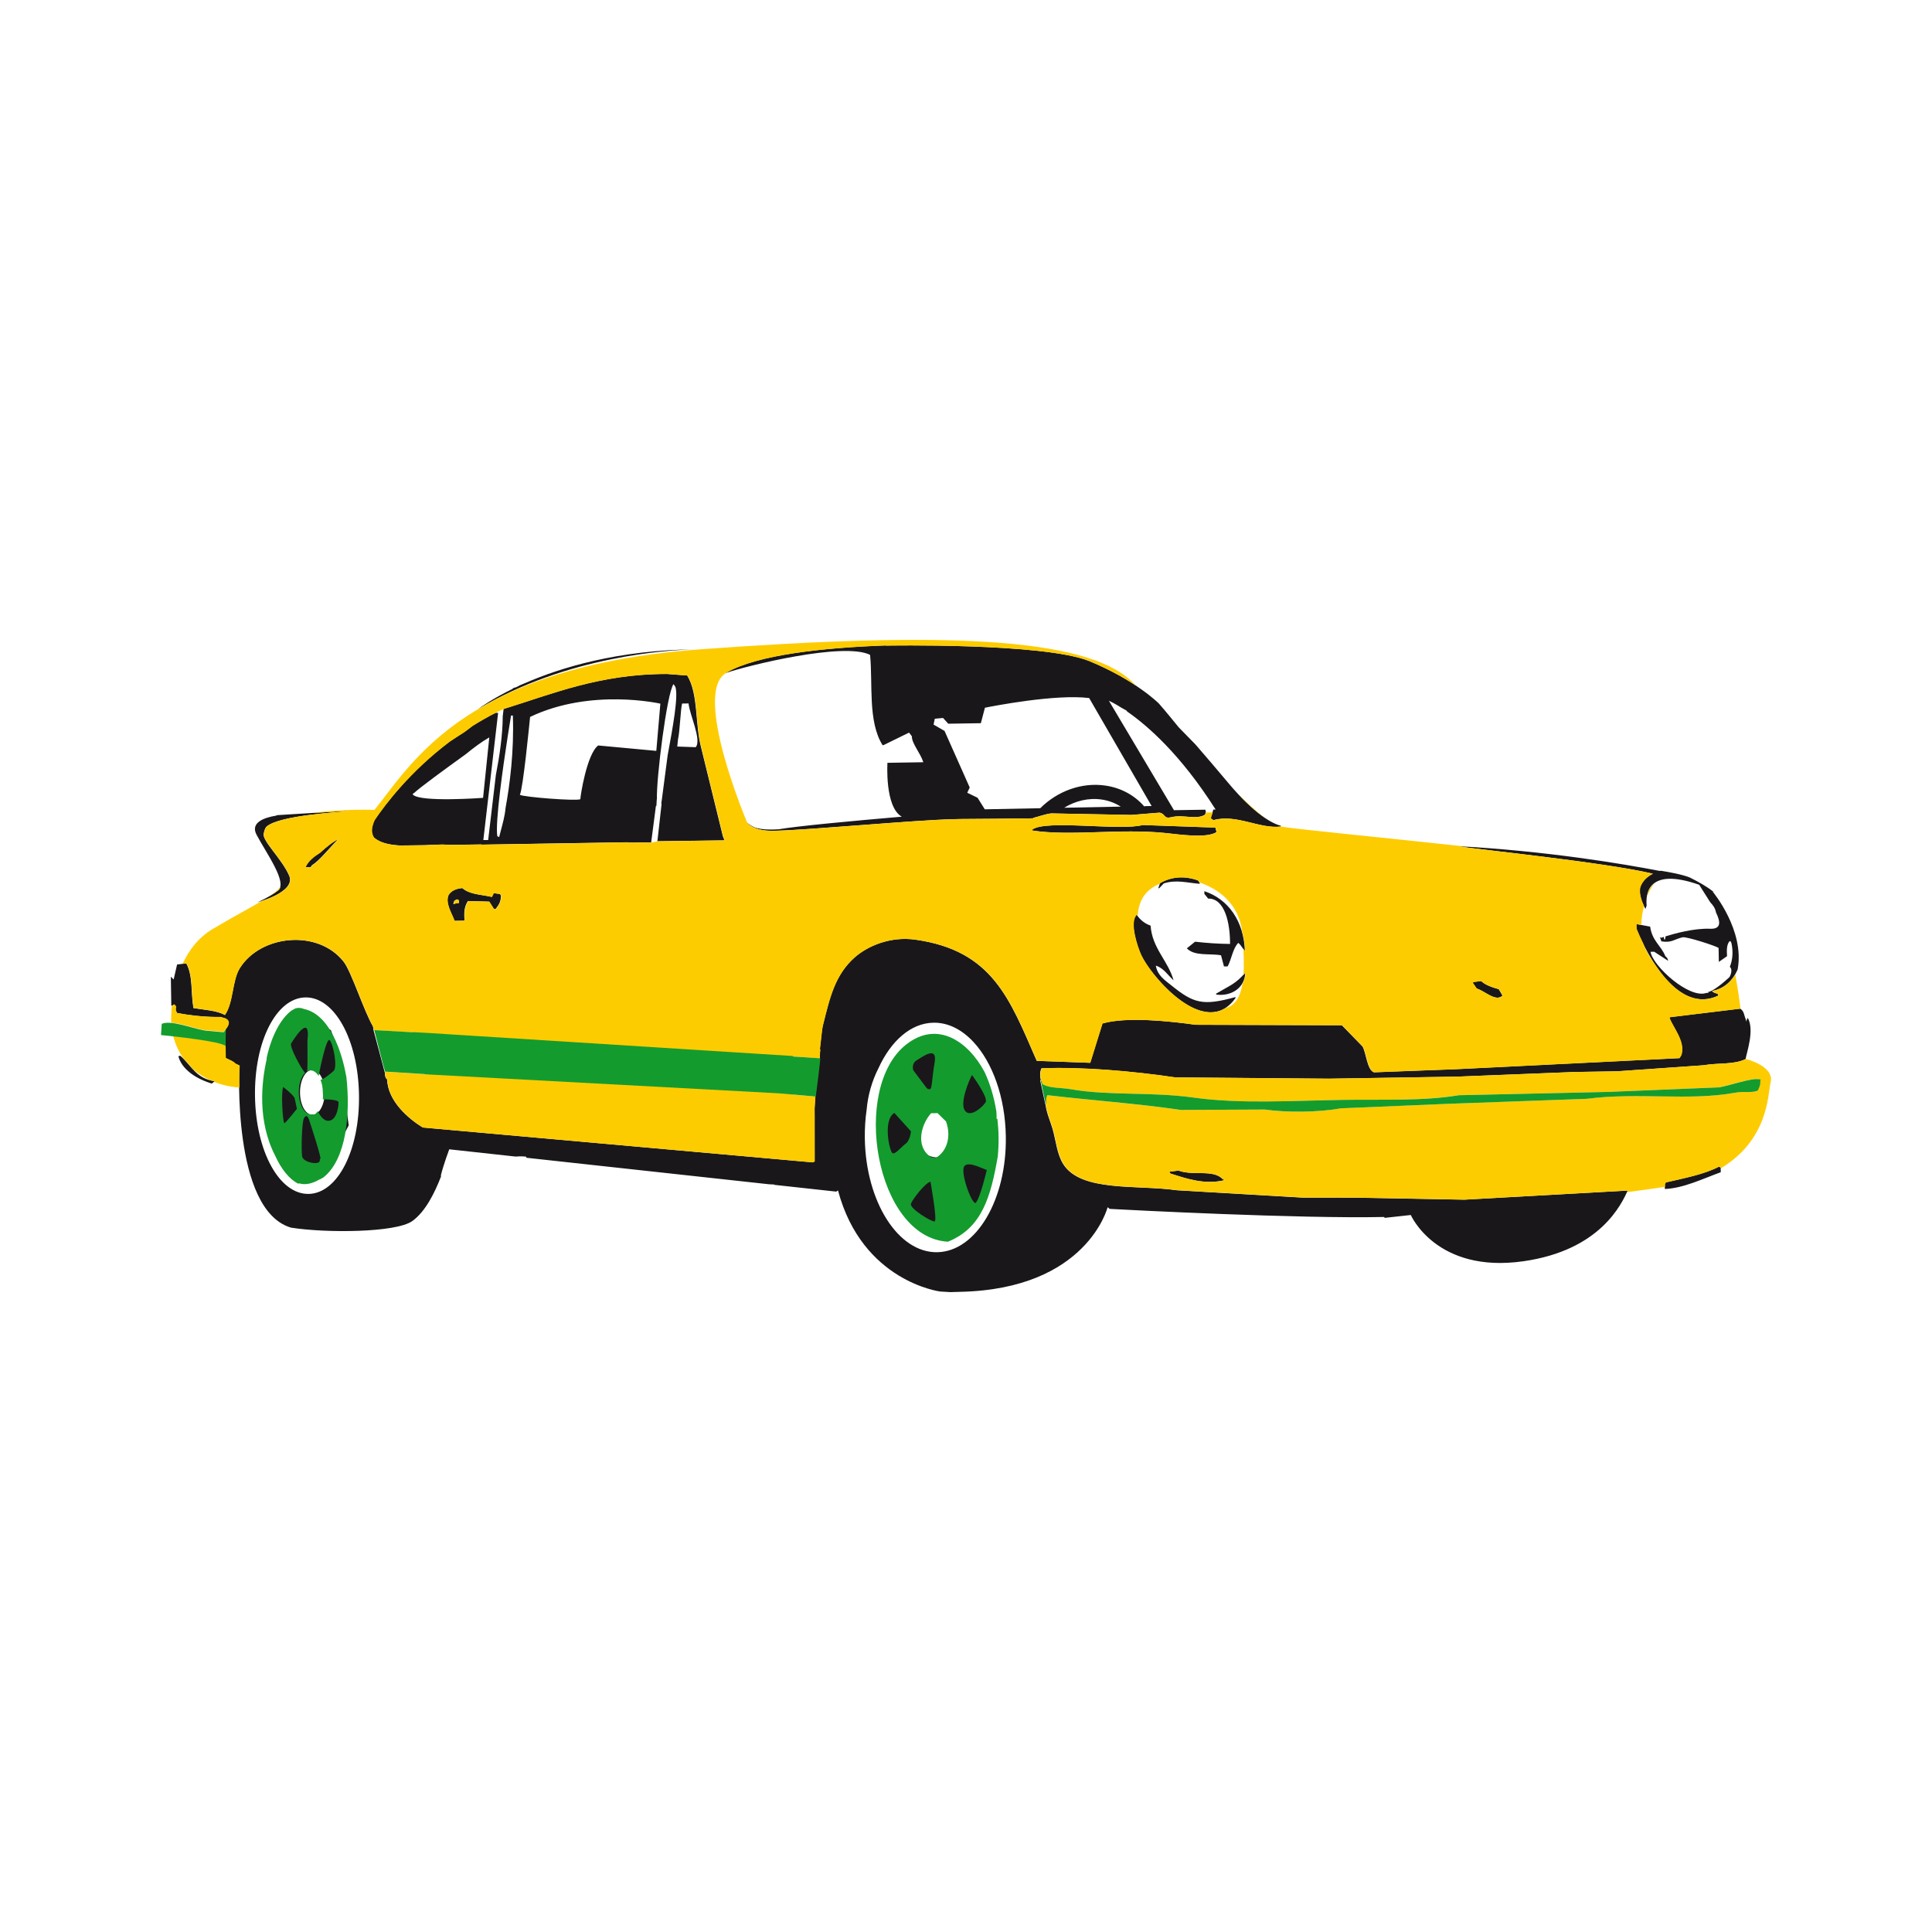 <svg:svg xmlns:dc="http://purl.org/dc/elements/1.1/" xmlns:ns2="http://web.resource.org/cc/" xmlns:rdf="http://www.w3.org/1999/02/22-rdf-syntax-ns#" xmlns:svg="http://www.w3.org/2000/svg" enable-background="new 0 0 425.199 172.219" height="510.239" id="Calque_1" version="1.1" viewBox="-42.688 -169.003 510.239 510.239" width="510.239" x="0px" y="0px" xml:space="preserve">
<svg:path d="m47.765 115.99l-1.879-9.629-1.174-3.289-3.053-1.879s-3.992-0.703-4.933-0.47c-0.939 0.234-4.227 2.113-4.227 2.113-0.939 0.472-4.229 21.605-4.229 21.605l2.818 10.334s2.818 4.697 3.053 6.105 7.28 0.233 7.28 0.233l4.932-7.045 3.054-5.871-1.642-12.2zm-7.957 9.43c-1.802 0-3.263-2.656-3.263-5.935s1.461-5.935 3.263-5.935 3.263 2.656 3.263 5.935-1.462 5.94-3.263 5.94z" fill="#1A171B" />
<svg:path d="m219.44 134.07s-0.233-11.978-0.233-13.62c0-1.645-2.584-6.105-2.584-6.105l-3.992-3.289s-3.992-2.348-5.167-3.287-2.349-0.469-5.871-0.234-6.106 3.521-6.106 3.521-2.817 7.516-3.991 9.865c-1.175 2.348-0.235 16.203 0 16.908 0.234 0.705 2.817 9.393 5.167 13.62 2.349 4.228 8.454 3.992 11.037 5.166 2.583 1.175 9.395-9.629 10.568-10.803 1.174-1.175 1.645-7.045 1.645-7.045l-0.48-4.71zm-14.38 2.62c-3.604 0-6.526-2.922-6.526-6.527 0-3.604 2.922-6.525 6.526-6.525 3.605 0 6.527 2.923 6.527 6.525 0 3.61-2.92 6.53-6.53 6.53z" fill="#1A171B" />
<svg:path d="m274.14 64.16c-0.143-0.211-0.286-0.422-0.43-0.635-1.828-0.697-5.869-1.708-10.031 0.677-0.152 0.457-0.305 0.91-0.459 1.365l0.244-0.003c0.399-0.418 0.798-0.837 1.195-1.253 3.227-1.064 6.188-0.163 9.483 0.098v-0.249zm4.14-14.602c-6.403-0.226-12.812-0.451-19.219-0.681-5.887 1.596-25.596-1.493-29.16 1.204l0.004 0.246c10.2 1.563 23.119-0.595 35.269 0.671 3.69 0.385 10.635 1.433 13.37-0.213l-0.004-0.246c-0.09-0.328-0.18-0.653-0.26-0.981zm7.9 38.314c-2.504 2.979-4.113 3.41-7.69 5.543l0.004 0.244c3.96 0.552 7.6-1.75 7.69-5.787zm-2.57 6.69l-0.004-0.244c-8.707 2.41-11.075 1.662-17.069-3.18-1.65-1.33-3.526-2.525-3.972-5.113 2.064 0.604 3.218 2.589 4.684 3.871-1.442-5.191-5.649-8.418-6.067-14.441-1.658-0.595-2.758-1.543-3.692-2.897-2.073 1.965 0.299 8.715 1.143 10.576 2.61 5.749 17.03 22.696 24.98 11.428zm106.9-29.402c-0.49 1.6 0.277 3.993 1.358 5.878l0.267-0.754 0.061-0.02c-0.336-3.315 0.387-10.324 13.867-5.598 0.893 1.468 1.981 3.086 2.936 4.637 0.703 0.741 1.302 1.541 1.5 2.656 1.248 2.554 1.396 4.442-1.576 4.321-4.198-0.17-9.421 1.281-11.739 2.004-0.043 0.271-0.084 0.545-0.128 0.816l-0.244 0.003c-0.036-0.22-0.071-0.442-0.104-0.664l-0.729 0.238-0.297-0.194 0.407 1.125c2.714 0.447 3.271-0.527 5.576-1.074 1.018-0.242 8.646 2.222 9.527 2.807l0.061 3.695c0.721-0.506 1.441-1.011 2.165-1.514-0.117-1.741-0.07-3.09 0.663-3.954l0.246-0.006c0.084 0.166 0.164 0.327 0.251 0.492 0.489 2.224 0.337 4.468-0.422 6.263 0.979 0.917-0.089 2.719-0.089 2.719s-3.863 3.67-5.605 3.928l0.004 0.246-0.487 0.01c-4.534 1.666-14.18-7.093-14.763-10.856l0.972-0.015c1.23 0.804 2.459 1.605 3.688 2.405-0.271-0.894-0.209-0.721-0.749-1.22-1.146-2.875-3.474-3.985-4.017-7.82-1.219-0.228-2.438-0.455-3.656-0.683l0.021 1.233c2.957 7.365 11.102 22.682 21.678 17.644l-0.252-0.488c-0.774-0.189-1.02-0.219-1.469-0.715 3.127-0.511 5.48-2.681 6.782-5.646 1.947-10.343-6.52-20.499-6.52-20.499l0.064-0.106c-1.811-1.422-3.854-2.55-6.176-3.713-2.011-0.809-5.488-1.442-7.676-1.787-0.07 0.019-0.136 0.042-0.206 0.061-9.715-1.875-29.838-5.282-53.655-6.568 5.491 0.899 38.694 4.216 51.76 7.286-1.56 0.784-2.74 1.943-3.29 3.427zm-124.4 75.27c0.082 0.164 0.168 0.328 0.25 0.492 4.021 1.258 9 3.076 14.373 1.74-0.163-0.078-0.326-0.158-0.491-0.238-2.535-2.709-7.828-0.824-11.703-2.279-0.82 0.1-1.62 0.19-2.43 0.29zm-79.01-136.49c0.75 7.735-0.622 17.586 3.295 23.85l0.242-0.003c2.255-1.104 4.504-2.208 6.757-3.312 0.25 0.327 0.498 0.648 0.745 0.975-0.055 1.884 2.235 4.372 3.027 6.851l-9.48 0.152s-0.749 11.66 3.786 14.228c-13.106 1.125-27.682 2.482-32.562 3.334-0.019-0.005-0.031-0.009-0.031-0.009-2.983 0.209-4.912-0.064-6.159-0.451-0.046-0.019-0.09-0.033-0.134-0.053-0.691-0.31-1.379-0.719-2.019-1.27 0 0 0.005 0.009 0.01 0.017-0.051-0.042-0.104-0.077-0.15-0.121 0.081 0.094 0.172 0.188 0.268 0.283 0.11 0.132 0.306 0.321 0.63 0.528 1.23 0.888 3.306 1.627 7.005 1.444 8.845-0.207 36.513-2.812 46.658-3.038 0.659-0.015 1.269-0.031 1.852-0.05 6.39-0.02 13.664-0.114 17.205-0.165 0.453 0.108 0.992 0.083 1.588-0.024 0.373-0.005 0.59-0.009 0.59-0.009l-0.033-0.105c1.515-0.356 3.277-1.038 4.75-1.181 7.056 0.134 14.109 0.268 21.164 0.405 2.508-0.208 5.017-0.409 7.525-0.615 1.663 0.56 0.9 1.732 3.18 1.18 2.951-0.71 6.424 0.793 8.741-0.629 0.079-0.248 0.155-0.497 0.234-0.743-0.052-0.191-0.102-0.384-0.151-0.573l-8.282 0.132-17.183-28.904c0.373 0.167 1.549 0.725 3.353 1.87l1.286 0.712 0.218 0.288c5.276 3.655 14.098 11.282 23.329 25.858l-0.689 0.013c0.019 0.028 0.037 0.052 0.06 0.079-0.234 0.743-0.465 1.486-0.695 2.229 0.245 0.162 0.489 0.321 0.736 0.483 5.963-1.708 12.163 2.365 17.777 1.688l0.084-0.178c-2.157-0.569-6.785-2.809-13.964-11.381-2.924-3.488-5.887-6.948-8.631-10.117l-4.408-4.51c-1.618-1.981-3.434-4.223-5.354-6.417l-0.022 0.001s-6.105-6.105-18.318-11.116c-12.213-4.853-53.701-4.071-53.701-4.071-0.017-0.009-0.031-0.027-0.048-0.041-16.261 0.591-33.92 2.415-42.167 7.234l0.021 0.039c5.69-1.965 31.13-8.238 38.05-4.787zm51.26 40.379c2.982-1.816 6.468-2.677 9.929-2.162 1.865 0.279 3.547 0.93 5 1.866l-14.93 0.296zm-34.18-23.503l2.191-0.206 1.376 1.517 8.608-0.136 1.076-4.087c2.193-0.44 18.649-3.651 27.521-2.556 0.001-0.001 0.001-0.003 0.003-0.003l16.498 28.517-1.779 0.035c-0.042 0.035-0.094 0.066-0.14 0.099-2.495-2.864-5.999-4.891-10.215-5.521-6.373-0.951-12.783 1.493-17.278 5.968l-14.648 0.292-1.906-3.051-2.724-1.327 0.653-1.38-6.655-14.951-2.895-1.666 0.32-1.544zm142.1 69.547l0.004 0.245c0.332 0.488 0.662 0.976 0.996 1.466 2.086 0.543 4.979 3.631 6.838 1.858-0.334-0.567-0.668-1.138-1-1.707-1.604-0.429-3.594-1.088-4.651-2.146-0.73 0.096-1.46 0.188-2.19 0.284zm-65.72-4.132l0.977-0.015c0.98-1.761 1.382-4.827 2.815-6.205l0.495 0.484c0.415 0.57 0.828 1.138 1.242 1.706-0.273-7.992-4.438-13.77-10.707-15.846l0.013 0.739c0.33 0.406 0.66 0.811 0.991 1.215 4.469-0.079 5.807 6.647 5.782 11.982-3.257-0.039-5.997-0.231-9.247-0.591-0.719 0.585-1.439 1.172-2.161 1.758 2.065 2.141 6.013 1.277 9.024 1.829 0.27 0.982 0.52 1.964 0.78 2.944zm130.69 52.876c-3.903 2.026-8.921 2.979-14.035 4.168l-0.236 0.496 0.021 1.231c4.869-0.166 10.202-2.772 14.763-4.424l-0.02-1.231c-0.16-0.09-0.33-0.17-0.49-0.25zm-348.32-84.822c0.267-0.002 0.527-0.002 0.812-0.011 1.978-0.022 3.886-0.046 5.708-0.068 1.587-0.075 3.16-0.156 4.644-0.176 0.844 0.029 1.689 0.057 2.534 0.086 3.224-0.042 5.898-0.081 7.834-0.108l0.025 0.051 38.531-0.625c0.029 0.027 0.061 0.053 0.089 0.081h2.768c-0.058-0.017-0.12-0.031-0.174-0.049l3.582 0.049 1.248-9.62c0.09-0.046 0.141-0.091 0.141-0.135 0-0.258 0.063-1.21 0.097-1.701 0.012-0.005 0.024-0.009 0.035-0.017-0.189-5.286 2.603-27.853 4.381-30.377 0.166 0.244 0.331 0.488 0.498 0.732 0.822 2.453-0.668 10.628-2.042 18.05l-1.559 11.878s-0.184 0.872-0.057 1.061l-1.099 9.777 17.731-0.235-0.434-1.059c-1.906-7.774-3.812-15.546-5.719-23.319-1.697-6.297-0.714-14.274-3.712-19.16-1.783-0.136-3.568-0.27-5.354-0.407-17.733-0.017-30.16 5.224-43.125 9.234l-0.232 1.974c-0.018 4.978-0.837 10.456-1.815 15.487l-2.032 17.169h-1.276l3.904-33.575c-0.253-0.033-0.516-0.033-0.798 0.009-2.117 1.088-4.128 2.24-6.038 3.438-1.022 0.782-1.93 1.501-2.582 1.906-0.908 0.567-2.079 1.317-3.407 2.211-10.432 7.854-16.971 16.479-19.817 20.698-0.674 1.401-1.177 3.256-0.17 4.669 1.602 1.39 4.061 1.926 6.862 2.082zm73.426-27.958c0.516-2.106 0.659-7.777 1.1-9.526l1.703-0.025c0.263 2.954 3.548 9.698 1.884 11.551l-4.866-0.169 0.19-1.831zm-39.034-5.996c16.086-7.7 34.392-3.499 34.392-3.499l-1.07 12.469-0.769-0.073-0.005 0.017-0.074-0.024-14.498-1.347c-3.005 2.229-4.727 13.423-4.715 14.191-1.003 0.53-14.825-0.534-15.976-1.156 0.849-1.683 2.482-18.392 2.702-20.578zm-5.924 5.16c-0.002-0.024-0.006-0.048-0.007-0.07 0.007-0.005 0.016-0.011 0.021-0.015 0.499-3.238 0.865-5.421 0.865-5.421s0.227-0.048 0.484-0.007c0.343 9.474-0.825 18.369-1.926 24.379-0.204 2.237-0.789 4.257-1.332 6.301-0.227 0.91-0.363 1.409-0.363 1.409l-0.49-0.236c-0.581-3.706 1.5-18.251 2.748-26.34zm-24.756 14.967c1.486-1.431 8.379-6.464 13.644-10.251 2.094-1.708 4.188-3.291 6.248-4.464-0.162 1.738-1.64 15.964-1.64 15.964s-16.584 1.24-18.547-0.859l-0.004-0.246c0.097-0.041 0.198-0.098 0.299-0.144zm-61.692 69.369c-0.179 0.035-0.36 0.069-0.54 0.102 0.427 1.682 2.137 5.137 8.838 7.246 0.259-0.215 0.517-0.426 0.771-0.639-4.906-0.67-6.105-4.07-9.069-6.71zm81.542-40.716l1.248 1.95 0.485-0.007c0.776-1.114 1.292-1.569 1.402-3.473l-0.25-0.488c-0.571-0.071-1.138-0.145-1.707-0.218-0.158 0.329-0.312 0.661-0.472 0.993-3.167-0.703-5.802-0.622-7.817-2.339-1.631 0.108-2.938 0.734-3.618 1.782-0.995 2.18 0.896 4.965 1.567 6.873l2.675-0.042c-0.172-2.15-0.101-3.693 0.89-5.187 1.865 0.051 3.732 0.103 5.597 0.156zm-8.502 0.38l-0.972 0.263c0.297-1.035 0.121-0.776 0.954-1.246 0.162 0.079 0.327 0.16 0.488 0.239l0.011 0.737-0.481 0.007zm62.886-67.015c0.53-0.005 1.055-0.019 1.594-0.02 0.01 0-0.56-0.006-1.59 0.02zm-102.93 57.568l1.38-0.022c0.132-0.18 0.264-0.354 0.396-0.534 2.006-1.234 4.341-4.297 6.895-6.845-1.346 0.569-3.169 2.055-4.801 3.546-1.548 0.985-3.114 2.108-3.87 3.855zm-7.24 6.128c-2.662 2.035-5.48 3.132-5.48 3.132s10.333-2.662 8.455-7.045c-1.879-4.385-7.201-9.238-6.73-11.116 0.193-0.779 0.286-1.289 0.723-1.82 3.442-3.067 19.683-3.844 22.025-4.15-1.875 0-19.194 1.104-19.194 1.104l-0.335 0.141c-2.902 0.478-6.851 1.74-5.097 5.039 2.657 5.007 8.293 12.68 5.633 14.715zm187.51 60.225h0.098l-0.002-0.047c-0.03 0.02-0.06 0.04-0.1 0.05zm-77.34-123.92c-20.468 0.229-35.481 4.801-45.03 8.99 0-0.004 0.002-0.007 0.002-0.011-0.49 0.2-0.978 0.407-1.466 0.618v0.05c-0.352 0.163-0.686 0.321-1.022 0.484-0.011-0.026-0.02-0.05-0.032-0.072-0.195 0.086-0.39 0.174-0.583 0.266l-0.079 0.114h0.048c-5.429 2.651-8.506 4.897-9.208 5.398 23.49-14.11 50.61-15.674 57.37-15.837zm278.01 97.328l-0.472 0.992-0.008-0.49c-0.547-1.283-0.421-2.209-1.505-2.934-6.229 0.756-12.46 1.512-18.687 2.268l0.004 0.246c0.912 2.457 4.293 6.307 3.072 9.807-0.157 0.252-0.316 0.5-0.474 0.748-19.518 0.967-39.037 1.934-58.555 2.9-7.373 0.281-14.744 0.564-22.116 0.844-1.823-0.65-2.026-5.252-3.024-6.852-1.813-1.857-3.628-3.719-5.438-5.576-12.887-0.045-25.776-0.088-38.661-0.127-6.748-0.945-18.157-2.18-24.564-0.35-1.08 3.467-2.16 6.932-3.238 10.399-4.703-0.173-9.41-0.345-14.113-0.517-7.174-16.428-11.698-29.165-32.119-32.014-6.528-0.91-12.537 1.651-15.976 4.689-5.218 4.61-6.576 10.668-8.328 17.68h-0.002s-0.146 0.42-0.322 1.799c-0.114 0.891-0.367 3.178-0.536 4.699 0.062 0.111 0.099 0.207 0.09 0.275-0.142 0.938-0.119 2.19-0.119 2.19l-1.18 10.106c-0.053 0.742-0.204 3.265-0.204 3.265l0.026 2.634-0.007 0.002c0.004 3.743 0.007 7.487 0.009 11.233l-0.482 0.254-103-9.207c-3.651-2.239-9.245-6.894-9.408-12.729-0.063-0.043-0.13-0.09-0.167-0.125-0.339-0.33-0.418-0.928-0.402-1.5-0.032-0.117-0.072-0.268-0.113-0.418l-2.947-11.08 0.02-0.168c-0.066-0.289-0.115-0.515-0.135-0.644l-0.041-0.047 0.028-0.021c-2.301-3.847-5.704-14.453-7.708-17.023-6.783-8.681-21.934-7.153-27.453 1.67-2.059 3.289-1.644 9.054-3.938 12.381-2.125-1.217-5.396-1.348-8.296-1.837-0.729-4.153-0.092-8.487-1.89-11.798-0.808 0.097-1.617 0.19-2.427 0.284-0.304 1.322-0.604 2.639-0.908 3.958l-0.74-0.727 0.121 7.635 0.242-0.004c0.763-0.428 0.293-0.514 0.978 0.232-0.153 0.94-0.153 0.994 0.269 1.721 3.227 0.584 6.432 0.998 10.189 1.043l0.003-0.004s0.258-0.008 0.626 0.006c0.29 0.002 0.574 0.006 0.87 0 0.022 0.035 0.044 0.064 0.066 0.098 1.354 0.229 2.833 0.951 1.103 3.129l-0.077 4.385c-0.021-0.022-0.056-0.049-0.084-0.073 0.031 0.026 0.065 0.055 0.087 0.084l0.051 3.202c0.981 0.537 1.965 0.791 2.675 1.593 0.031-0.022 0.049-0.041 0.049-0.041l0.939 0.472s-2.035 37.887 13.465 42.741c0.078 0.019 0.151 0.037 0.229 0.058 9.226 1.453 27.641 1.334 31.957-1.742 3.501-2.492 5.961-7.553 7.587-11.748-0.025-0.176-0.029-0.344 0.01-0.498 0.716-2.834 2.172-6.709 2.172-6.709l17.535 1.918c1.051-0.088 2.06-0.08 2.821 0.049l0.003 0.262 64.034 6.998c0.494 0.025 0.993 0.053 1.488 0.076-0.013 0.029-0.024 0.057-0.039 0.082l16.362 1.789c0.155-0.104 0.306-0.205 0.466-0.311 6.418 24.108 26.979 26.692 26.979 26.692l2.701 0.16c0.818-0.029 1.659-0.058 2.532-0.074 33.594-0.705 38.992-22.351 38.992-22.351l0.543 0.445c4.748 0.258 49.771 2.623 72.483 2.137 0.016 0.015 0.027 0.031 0.039 0.047 0.027 0.064 0.063 0.123 0.091 0.188l6.915-0.757s6.734 15.5 29.748 12.213c20.363-2.909 25.894-15.127 27.547-18.663-14.39 0.805-28.782 1.606-43.171 2.407-9.484-0.179-18.973-0.354-28.458-0.532-4.781-0.005-9.565-0.013-14.35-0.019-11.03-0.647-22.063-1.296-33.095-1.938-10.504-1.511-25.332 0.541-30.021-6.914-1.65-2.629-1.883-6-2.82-9.32-0.5-1.76-1.626-4.26-1.853-6.453l-0.053-0.025-1.351-6.277 0.155-0.041c-0.224-1.127-0.28-2.199 0.168-3.174 10.562-0.461 24.539 0.795 35.296 2.396 13.533 0.114 27.075 0.229 40.609 0.344l33.793-0.537 31.104-1.233 11.184-0.178c7.609-0.531 15.223-1.064 22.831-1.597 4.016-0.694 8.11-0.106 11.159-1.651 0.24-1.61 2.43-7.67 0.57-10.863zm-380.08 46.503c-7.702 0.121-13.915-11.178-14.146-25.729-0.231-14.554 5.62-26.045 13.319-26.166 7.701-0.123 13.915 11.18 14.146 25.729 0.232 14.56-5.618 26.05-13.319 26.17zm166.01 15.4c-10.266 0.162-18.836-13.299-19.102-30.013-0.042-2.635 0.126-5.196 0.479-7.646 0.334-3.823 1.424-7.614 3.134-10.963 3.297-7.203 8.548-11.899 14.524-11.994 3.878-0.061 7.516 1.82 10.555 5.093 5.001 5.383 8.379 14.521 8.544 24.92 0.28 16.71-7.85 30.43-18.12 30.6zm18.79-102.61c6.576 0.47 38.75 2.348 38.75 2.348s-15.5-2.818-38.75-2.348zm118.59 6.575s21.842 13.855 31.233 22.309c-1.63-3.287-14.32-12.68-31.23-22.309z" fill="#1A171B" />
<svg:g fill="#FDCC00">
	<svg:path d="m248.54 101.3c6.405-1.832 17.813-0.596 24.563 0.348 12.884 0.041 25.774 0.084 38.662 0.127 1.811 1.859 3.625 3.719 5.438 5.578 0.998 1.6 1.201 6.201 3.025 6.85 7.372-0.277 14.744-0.561 22.115-0.844 19.518-0.967 39.037-1.934 58.556-2.9 0.155-0.248 0.315-0.494 0.474-0.746 1.221-3.5-2.161-7.35-3.073-9.807l-0.003-0.246c6.228-0.756 12.458-1.512 18.687-2.268 0 0-0.475-3.979-1.382-9.014-1.276 2.129-3.185 3.67-5.585 4.221-0.145 0.066-0.289 0.141-0.432 0.201 0.396 0.406 0.661 0.459 1.387 0.637l0.25 0.488c-6.604 3.146-12.259-1.646-16.295-7.481-1.195-1.574-2.164-3.157-2.857-4.445-0.263-0.488-0.479-1.019-0.661-1.576-0.751-1.512-1.378-2.934-1.862-4.141l-0.021-1.233c0.412 0.077 0.825 0.154 1.238 0.231 0.049-1.685 0.309-3.415 0.744-5.057-0.834-1.719-1.345-3.675-0.925-5.047 0.552-1.484 1.736-2.644 3.295-3.427-13.065-3.069-46.27-6.387-51.76-7.286 0.957 0.051 1.908 0.108 2.854 0.165-23.239-2.512-45.974-4.711-49.357-5.328-5.613 0.677-11.812-3.396-17.775-1.688-0.248-0.162-0.492-0.321-0.738-0.483 0.164-0.528 0.328-1.055 0.494-1.583-0.576 0.018-1.176 0.035-1.791 0.051-0.06 0.189-0.119 0.38-0.18 0.571-2.317 1.422-5.791-0.081-8.74 0.629-2.148 0.52-1.598-0.492-2.918-1.077-0.237-0.013-0.439-0.028-0.59-0.044-0.049-0.005-0.116-0.013-0.179-0.018-2.341 0.191-4.682 0.38-7.021 0.574-7.055-0.138-14.108-0.271-21.163-0.405-1.474 0.143-3.236 0.826-4.75 1.181l0.033 0.105s-0.217 0.003-0.592 0.009c-0.595 0.106-1.134 0.132-1.587 0.024-3.541 0.052-10.815 0.145-17.205 0.165-0.583 0.019-1.192 0.035-1.852 0.05-10.146 0.226-37.812 2.831-46.659 3.038-3.698 0.184-5.773-0.556-7.005-1.444-0.083-0.053-0.136-0.101-0.203-0.15-0.029-0.024-0.062-0.044-0.093-0.07-0.146-0.117-0.265-0.226-0.334-0.308-0.095-0.095-0.187-0.189-0.268-0.283 0.047 0.044 0.101 0.079 0.149 0.121-0.004-0.007-0.009-0.017-0.009-0.017s-14.604-34.38-5.543-39.521l-0.014-0.024c8.247-4.82 25.905-6.644 42.167-7.234 0.017 0.013 0.03 0.031 0.048 0.04 0 0 41.487-0.782 53.702 4.071 5.229 2.146 9.329 4.491 12.319 6.473-0.336-0.333-0.668-0.662-0.991-0.978-12.39-12.049-51.22-13.161-113.8-8.61-24.422 1.776-41.424 6.766-53.665 12.918-0.081 0.041-0.162 0.081-0.243 0.123-0.232 0.118-0.461 0.237-0.689 0.356-1.467 0.776-2.925 1.594-4.368 2.462 0.071-0.051 0.176-0.127 0.299-0.213-15.492 9.137-22.181 20.015-27.64 26.774-6.979-0.148-12.39 0.242-16.58 0.837 4.507-0.272 9.188-0.54 10.112-0.54-2.342 0.306-18.583 1.083-22.024 4.15-0.438 0.53-0.528 1.041-0.724 1.82-0.47 1.878 4.854 6.731 6.731 11.116 1.493 3.482-4.72 5.877-7.337 6.713-3.182 1.888-7.605 4.2-12.922 7.372-3.771 2.249-6.279 5.603-7.938 9.186 0.34-0.04 0.684-0.078 1.022-0.119 1.798 3.312 1.161 7.646 1.89 11.798 2.901 0.488 6.172 0.621 8.296 1.84 2.293-3.328 1.879-9.096 3.938-12.383 5.521-8.823 20.67-10.351 27.453-1.669 2.003 2.567 5.406 13.177 7.708 17.021l-0.028 0.023 0.041 0.045c0.026 0.174 0.104 0.52 0.211 0.965l10.126 0.562-0.002-0.035 0.235 0.013 3.828 11.165-0.877-0.025 0.012-0.076-10.468-0.652c0.041 0.15 0.081 0.301 0.114 0.418-0.017 0.572 0.062 1.168 0.402 1.498 0.037 0.037 0.103 0.082 0.167 0.127 0.163 5.834 5.757 10.486 9.408 12.727l103 9.207 0.481-0.252c-0.002-3.748-0.005-7.492-0.009-11.234l0.007-0.002-0.026-2.633s0.151-2.522 0.203-3.264l-5.835-0.513v-10.048l7.014 0.453s-0.022-1.252 0.119-2.193c0.009-0.068-0.027-0.162-0.091-0.275 0.17-1.521 0.423-3.807 0.536-4.699 0.177-1.377 0.323-1.797 0.323-1.797h0.002c1.752-7.012 3.11-13.07 8.328-17.681 3.438-3.038 9.447-5.6 15.975-4.689 20.423 2.849 24.945 15.586 32.119 32.013 4.705 0.174 9.41 0.346 14.115 0.517 1.08-3.49 2.16-6.96 3.24-10.42zm100-11.2c1.06 1.057 3.049 1.715 4.653 2.145 0.332 0.568 0.666 1.137 1 1.707-1.858 1.771-4.752-1.318-6.838-1.861-0.334-0.489-0.665-0.977-0.997-1.465l-0.003-0.244c0.73-0.096 1.46-0.189 2.19-0.282zm-308.74-30.594c-0.132 0.18-0.264 0.354-0.396 0.534l-1.38 0.022c0.757-1.747 2.323-2.87 3.87-3.854 1.631-1.492 3.455-2.978 4.8-3.547-2.553 2.547-4.888 5.61-6.894 6.845zm40.283 14.65l-2.675 0.044c-0.672-1.908-2.562-4.693-1.567-6.873 0.681-1.048 1.987-1.673 3.618-1.782 2.016 1.717 4.65 1.637 7.817 2.339 0.159-0.332 0.313-0.664 0.472-0.993 0.568 0.074 1.136 0.147 1.707 0.218l0.25 0.488c-0.11 1.904-0.626 2.359-1.402 3.473l-0.486 0.007-1.248-1.95c-1.863-0.053-3.731-0.105-5.596-0.158-0.991 1.493-1.062 3.036-0.89 5.187zm-17.076-19.853c-2.801-0.156-5.26-0.691-6.862-2.082-1.007-1.413-0.504-3.268 0.169-4.669 2.849-4.218 9.387-12.843 19.818-20.698 1.329-0.894 2.499-1.644 3.407-2.211 0.65-0.405 1.56-1.125 2.582-1.906 1.91-1.198 3.921-2.35 6.038-3.438 0 0 1.261-0.747 2.227-1.024l0.004-0.04c12.964-4.011 25.392-9.253 43.125-9.236 1.785 0.14 3.57 0.273 5.354 0.409 2.998 4.886 2.015 12.863 3.712 19.16 1.905 7.773 3.812 15.545 5.719 23.319l0.433 1.059-17.73 0.235-1.645 0.352-2.352-0.027-0.002-0.006-1.229-0.016c0.055 0.018 0.117 0.033 0.175 0.049h-2.768c-0.028-0.027-0.061-0.053-0.089-0.081l-38.532 0.625-0.024-0.051c-1.936 0.027-4.611 0.066-7.834 0.108-0.845-0.03-1.69-0.057-2.534-0.086-1.482 0.019-3.056 0.1-4.644 0.176-1.821 0.022-3.729 0.046-5.708 0.068-0.288 0.009-0.549 0.009-0.815 0.011zm222.35 22.715c0.463 1.604 0.746 3.339 0.811 5.201-0.161-0.22-0.32-0.44-0.479-0.658 0.13 2.548 0.161 4.895 0.014 6.958 0.182-0.199 0.365-0.406 0.557-0.636-0.025 1.104-0.323 2.072-0.812 2.894-0.56 3.427-1.854 5.748-4.418 6.421-8.153 5.241-19.981-8.896-22.317-14.05-0.844-1.86-3.217-8.61-1.145-10.575 0.067 0.095 0.144 0.176 0.211 0.268 0.242-3.495 1.559-6.702 5.936-8.511 0.012-0.037 0.024-0.075 0.037-0.112 4.164-2.385 8.203-1.375 10.032-0.677 0.121 0.182 0.244 0.362 0.367 0.542 4.76 1.587 10.26 5.387 11.21 12.935zm-55.38-26.677l-0.004-0.246c3.565-2.697 23.273 0.393 29.162-1.204 6.404 0.229 12.812 0.455 19.219 0.681 0.084 0.329 0.172 0.653 0.258 0.982l0.005 0.246c-2.735 1.646-9.679 0.598-13.369 0.213-12.15-1.266-25.07 0.891-35.27-0.672z" />
	<svg:path d="m11.245 103.04c0.009 0 0.023 0.002 0.032 0.002 0.523 0.094 0.987 0.143 1.392 0.137 1.161 0.117 2.666 0.266 3.688 0.33 2.669-2.74 1.012-3.584-0.48-3.836-0.022-0.033-0.044-0.062-0.066-0.098-0.295 0.006-0.58 0.002-0.87 0-0.369-0.017-0.626-0.009-0.626-0.009l-0.003 0.007c-3.758-0.048-6.963-0.462-10.189-1.046-0.422-0.728-0.422-0.778-0.269-1.721-0.685-0.744-0.215-0.658-0.978-0.229l-0.176 0.001c-0.177 1.772-0.212 3.319-0.183 4.481 2.648 0.241 6.17 1.504 8.646 1.961 0.026 0.01 0.06 0.02 0.082 0.02z" />
	<svg:path d="m291.2 46.855c-2.017-1.542-4.383-3.708-6.962-6.264 2.78 3.004 5.09 4.971 6.96 6.264z" />
	<svg:path d="m408.54 93.165c-0.085 0.024-0.169 0.043-0.255 0.063l0.256-0.002v-0.061z" />
	<svg:path d="m19.679 111.95s-0.018 0.016-0.049 0.041c-0.71-0.804-1.693-1.058-2.675-1.595l-0.052-3.203c-0.762-0.981-8.894-2.032-13.863-2.59 0.637 2.403 1.614 4.383 2.786 6.013 0.846 0.866 1.573 1.776 2.344 2.622 1.507 1.365 3.14 2.354 4.702 3.066 0.385 0.103 0.787 0.19 1.229 0.252-0.073 0.062-0.146 0.12-0.219 0.18 3.389 1.337 6.197 1.429 6.197 1.429l0.464 0.114c-0.047-3.551 0.077-5.86 0.077-5.86l-0.941-0.47z" />
	<svg:path d="m392.32 67.766c0.51-1.275 1.127-2.438 1.831-3.402-1.12 0.903-1.63 2.167-1.83 3.402z" />
	<svg:path d="m418.41 110.67c-3.05 1.547-7.145 0.957-11.161 1.652-7.607 0.532-15.221 1.063-22.83 1.598l-11.184 0.178-31.104 1.232-33.791 0.537c-13.535-0.115-27.077-0.228-40.609-0.343-10.758-1.603-24.733-2.854-35.297-2.396-0.582 1.263-0.316 2.687 0.066 4.189 2.02 1.151 4.733 0.864 7.561 1.356 10.066 1.754 21.056 0.622 32.373 2.196 12.328 1.713 25.896 0.822 39.4 0.605 10.352-0.166 21.198 0.363 30.618-1.227 13.125-0.289 26.254-0.58 39.376-0.871 9.804-0.402 19.604-0.805 29.405-1.205 2.915-0.52 8.667-2.535 10.423-2.137l0.482-0.008c0.006 1.686-0.253 1.955-0.682 2.967-1.608 0.742-3.51 0.117-6.068 0.59-12.021 2.213-25.726-0.146-39.122 1.604-12.231 0.443-24.465 0.884-36.695 1.324-9.397 0.396-18.793 0.791-28.188 1.187-6.056 1.063-14.234 1.158-20.176 0.321-7.375 0.035-14.753 0.068-22.125 0.104-11.533-1.696-24.392-2.606-35.078-3.879l-0.242 0.002c-1.021 2.49 0.904 6.39 1.602 8.849 0.939 3.317 1.172 6.69 2.822 9.317 4.688 7.457 19.517 5.404 30.021 6.916 11.029 0.644 22.063 1.291 33.095 1.939 4.783 0.004 9.566 0.012 14.349 0.018 9.486 0.176 18.974 0.354 28.459 0.531 14.388-0.799 28.781-1.604 43.171-2.406-0.06 0.127-0.126 0.269-0.195 0.418 3.783-0.479 7.171-0.955 9.979-1.397l-0.011-0.653 0.236-0.498c5.115-1.188 10.132-2.14 14.035-4.166 0.163 0.078 0.326 0.16 0.492 0.237l0.002 0.181c12.541-7.666 12.326-19.172 13.129-22.787 0.95-4.21-6.53-6.07-6.53-6.07zm-151.98 30.26c-0.083-0.162-0.169-0.326-0.249-0.492 0.808-0.094 1.616-0.186 2.428-0.283 3.874 1.455 9.168-0.43 11.703 2.277 0.165 0.082 0.328 0.16 0.492 0.24-5.37 1.33-10.34-0.49-14.37-1.75z" />
	<svg:path d="m28.135 67.931c0.825-0.468 1.746-1.049 2.651-1.741 0.345-0.265 0.545-0.626 0.636-1.061-0.583 0.872-1.71 1.78-3.287 2.802z" />
	<svg:path d="m78.052 68.525c-0.833 0.47-0.657 0.211-0.954 1.246l0.971-0.263 0.482-0.007-0.011-0.737c-0.161-0.079-0.326-0.16-0.488-0.239z" />
</svg:g>
<svg:g fill="#149B2E">
	<svg:path d="m16.353 103.6c-1.021-0.063-2.525-0.213-3.688-0.33-0.403 0.004-0.868-0.043-1.392-0.137-0.009 0-0.023-0.003-0.032-0.003-0.022-0.002-0.056-0.014-0.081-0.018-3.393-0.627-8.758-2.773-11.134-1.721-0.065 0.988-0.128 1.975-0.194 2.961 3.024 0.305 15.968 1.662 17.048 2.914l0.077-4.328-0.021-0.004c-0.166 0.22-0.353 0.44-0.583 0.67z" />
	<svg:path d="m80.517 104.44l-3.947-0.249-4.99-0.315-0.502-0.029v-0.012l-4.797-0.256 0.003 0.035-10.126-0.562s2.58 10.262 2.853 10.951l10.467 0.652-0.011 0.075 0.896 0.026 6.326 0.338 86.355 4.647 9.716 0.854s1.232-9.498 1.18-10.106l-7.252-0.471 0.02-0.133-8.399-0.531-7.894-0.499-2.171-0.138s0 0.001 0.001 0.001l-3.424-0.216-0.111-0.008-6.454-0.407-1.683-0.107 0.001 0.001-5.739-0.362-3.742-0.237v0.001l-19.726-1.246-1.896-0.12-3.144-0.198-0.29-0.019-20.388-1.287" />
	<svg:path d="m421.76 116.03c-1.756-0.397-7.509 1.619-10.425 2.138-9.801 0.399-19.602 0.803-29.403 1.207-13.122 0.289-26.252 0.58-39.377 0.871-9.42 1.588-20.268 1.061-30.617 1.225-13.508 0.217-27.074 1.109-39.4-0.605-11.318-1.574-22.308-0.443-32.374-2.195-2.824-0.494-5.54-0.205-7.562-1.356-0.074-0.291-0.141-0.578-0.201-0.862l-0.194 0.01s1.096 5.479 1.252 5.949c0.01 0.026 0.062 0.069 0.147 0.125-0.074-0.826-0.02-1.609 0.259-2.285l0.242-0.002c10.688 1.271 23.545 2.182 35.077 3.879 7.373-0.037 14.75-0.072 22.125-0.107 5.941 0.838 14.121 0.744 20.177-0.32 9.396-0.395 18.792-0.793 28.188-1.188 12.229-0.439 24.465-0.881 36.695-1.322 13.397-1.752 27.102 0.607 39.122-1.605 2.56-0.475 4.46 0.152 6.068-0.592 0.428-1.01 0.688-1.279 0.682-2.967l-0.49-0.01z" />
	<svg:path d="m220.51 126.45c0.016-0.615-0.009-1.238-0.053-1.871-0.615-3.896-1.703-7.463-3.148-10.523-4.338-8.09-12.48-13.658-20.697-7.188-14.656 11.553-8.102 50.973 11.04 52.063 9.071-3.642 11.341-12.005 13.179-22.543 0.155-1.681 0.229-3.408 0.199-5.175-0.022-1.608-0.134-3.184-0.311-4.717-0.07-0.02-0.14-0.04-0.21-0.05zm-21.06-15.46c1.565-0.939 5.479-3.916 4.696 0.625-0.781 4.541-0.626 6.889-1.251 7.045-0.627 0.155-1.097-0.625-1.097-0.625l-3.288-4.386s-0.62-1.72 0.94-2.66zm-2.97 22.07c-1.253 0.938-2.662 2.817-3.442 2.504-0.784-0.312-2.662-8.769 0.47-10.646l4.383 4.854c0 0.02-0.16 2.36-1.41 3.3zm7.67 20.52c-0.781 0.155-6.731-3.445-6.262-4.697s3.914-5.637 5.167-5.793c-0.01-0.01 1.87 10.33 1.09 10.49zm0.23-16.77c-0.405-0.074-0.814-0.148-1.22-0.225-4.251-2.818-2.52-8.767 0.059-11.584l1.701-0.027c0.741 0.729 1.481 1.455 2.224 2.182 1.49 4.07 0.2 8.03-2.76 9.66zm9.63-21.91s4.385 5.949 3.602 7.201c-0.781 1.254-4.07 4.229-5.479 2.192-1.41-2.03 1.1-7.98 1.88-9.39zm0.94 33.82c-1.098 0.156-4.073-8.143-2.977-9.707 1.095-1.566 5.321 0.939 5.949 0.939 0.01 0-1.72 7.52-2.97 8.77zm3.37-22.24c0.031-0.019 0.062-0.03 0.096-0.049l0.002 0.049h-0.1z" />
	<svg:path d="m48.734 115.26l-0.004-0.254s-0.022-0.072-0.067-0.184c-0.451-2.578-3.121-15.673-11.059-17.351-0.769-0.32-1.538-0.396-2.293-0.144-0.021 0.008-0.048 0.021-0.07 0.029-0.356 0.203-0.68 0.385-0.985 0.557-2.884 2.193-5.242 6.719-6.506 12.406 0 0.141-0.014 0.291-0.016 0.434-1.396 6.188-2.45 16.34 2.253 25.472 1.63 3.59 3.755 6.237 6.113 7.39 0.075-0.033 0.152-0.062 0.229-0.091 1.876 0.58 3.829-0.151 5.264-0.987 0.475-0.177 0.934-0.42 1.369-0.779 5.73-4.746 6.946-16.314 5.825-26.377l-0.053-0.12zm-16.336 12.39c-0.487-0.78-0.879-8.407-0.292-9.582 0 0 2.834 2.152 3.031 3.031 0.194 0.879 0.587 2.737 0.587 2.737s-2.836 3.62-3.326 3.81zm9.513 9.41c-0.354 0.117 0.234 0.822-0.822 1.057-1.057 0.236-3.757-0.352-3.992-1.76-0.235-1.41-0.117-8.807 0.47-9.982 0 0 0.705-1.643 1.409 0.471 0.704 2.11 3.287 10.09 2.935 10.21zm2.818-10.22c-1.644 0.705-2.701-1.057-3.17-1.762-0.101-0.15-0.204-0.379-0.295-0.644-0.226 0.295-0.468 0.582-0.75 0.853-0.382 0.016-0.672 0.026-0.91 0.022-0.039 0.006-0.073 0.015-0.111 0.015-1.752 0.028-3.214-2.556-3.265-5.769-0.037-2.271 0.643-4.24 1.662-5.216-0.992-1.026-4.043-6.649-3.728-7.698 0 0 5.283-8.925 4.345-0.822 0 4.705 0.066 7.128-0.104 8.134 0.286-0.164 0.59-0.256 0.906-0.263 0.816-0.015 1.567 0.548 2.146 1.47 0.15-0.779 2.023-10.357 2.925-9.457 0.938 0.938 2.113 7.162 1.057 8.104-0.725 0.643-2.548 2.221-3.477 2.361 0.367 0.932 0.592 2.062 0.612 3.289 0.001 0.065 0 0.131-0.002 0.192 0.075 0.56 0.07 1.117-0.002 1.666 1.39 0.013 4.16 0.123 4.16 0.826-0.002 0.95-0.355 4.01-1.999 4.71z" />
</svg:g>
</svg:svg>